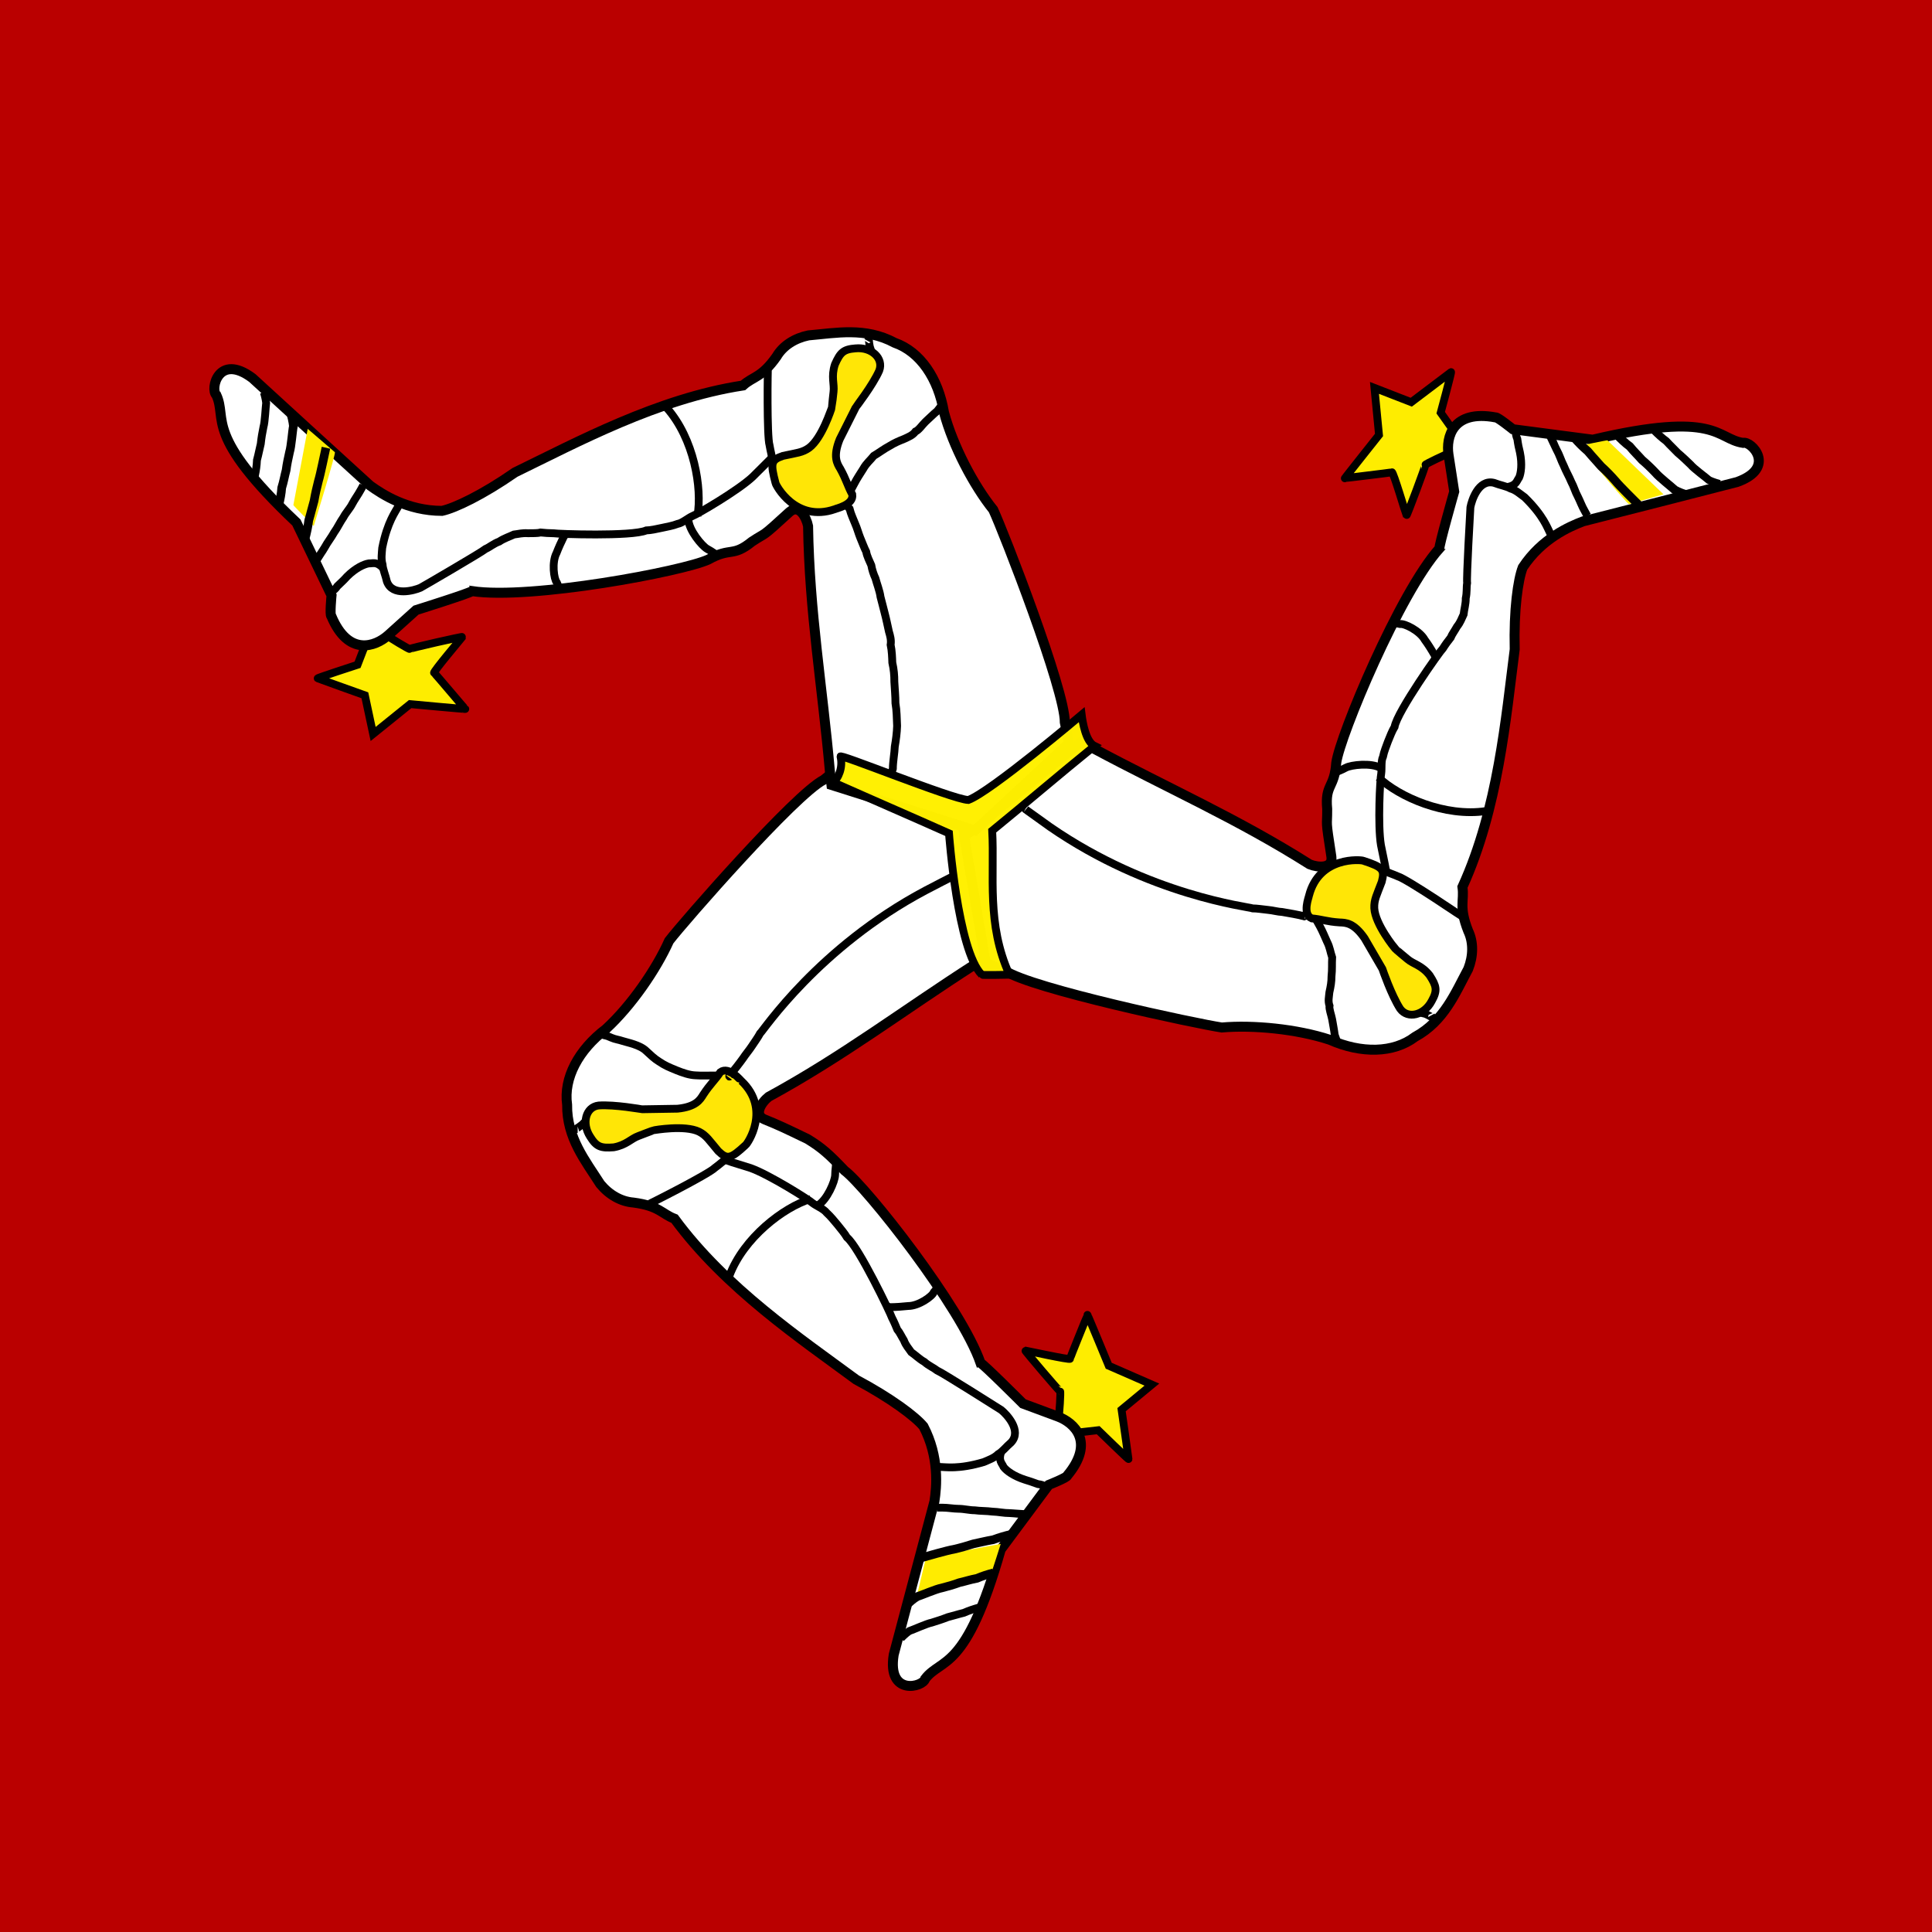 <?xml version="1.0" encoding="UTF-8"?>
<svg xmlns="http://www.w3.org/2000/svg" xmlns:xlink="http://www.w3.org/1999/xlink" width="40px" height="40px" viewBox="0 0 40 40" version="1.1">
<g id="surface1">
<rect x="0" y="0" width="40" height="40" style="fill:rgb(72.941%,0%,0%);fill-opacity:1;stroke:none;"/>
<path style="fill-rule:evenodd;fill:rgb(100%,93.725%,0%);fill-opacity:0.988;stroke-width:1.25;stroke-linecap:butt;stroke-linejoin:miter;stroke:rgb(0%,0%,0%);stroke-opacity:1;stroke-miterlimit:4;" d="M 238.849 224.493 C 238.97 224.13 239.212 220.349 239.091 220.349 C 238.97 220.349 233.374 213.786 233.495 213.786 C 233.616 213.786 240.694 215.359 240.694 215.117 C 240.694 214.875 243.476 208.19 243.476 208.069 C 243.476 207.948 246.894 216.236 246.894 216.236 L 253.821 219.26 L 248.951 223.283 C 248.951 223.283 250.07 231.087 250.07 231.208 C 250.07 231.328 245.2 226.58 245.2 226.58 L 239.847 227.185 C 239.847 227.185 239.091 224.735 238.849 224.493 Z M 238.849 224.493 " transform="matrix(0.129,0,0,0.129,-8.894,0.382)"/>
<path style="fill-rule:evenodd;fill:rgb(100%,100%,100%);fill-opacity:1;stroke-width:1.595;stroke-linecap:butt;stroke-linejoin:miter;stroke:rgb(0%,0%,0%);stroke-opacity:1;stroke-miterlimit:4;" d="M 201.132 122.201 C 196.504 124.59 178.75 144.885 176.33 148.031 C 174.274 152.628 170.281 158.436 166.198 162.186 C 161.812 165.513 159.362 170.05 159.967 174.345 C 159.907 179.668 162.901 183.328 165.291 187.079 C 166.712 188.803 168.618 189.891 170.614 190.043 C 174.758 190.587 175.151 191.857 177.208 192.644 C 185.374 203.774 197.563 211.971 206.365 218.474 C 211.93 221.438 215.832 224.372 217.162 225.975 C 219.733 230.905 219.28 235.684 218.917 238.013 C 216.739 246.21 214.561 254.406 212.384 262.603 C 211.295 269.317 217.132 267.805 217.435 266.474 C 220.066 263.057 223.968 265.446 229.563 245.726 C 232.134 242.278 234.705 238.829 237.276 235.351 C 237.276 235.351 240.24 234.172 240.24 233.869 C 244.747 228.455 241.329 225.37 238.758 224.402 C 236.883 223.707 235.008 223.011 233.132 222.315 C 233.132 222.315 226.629 215.812 226.327 215.812 C 223.212 206.799 208.028 187.563 204.489 184.901 C 202.039 182.33 200.89 181.271 198.561 179.85 C 194.992 178.126 193.843 177.581 191.665 176.704 C 189.85 175.978 191.151 173.982 192.3 173.075 C 204.338 166.511 213.866 159.222 225.42 151.812 C 226.025 151.419 226.629 151.025 227.204 150.632 C 225.813 142.738 224.452 134.844 223.06 126.95 C 216.648 124.681 210.236 122.382 203.794 120.114 C 202.796 120.81 202.039 121.505 201.132 122.201 Z M 201.132 122.201 " transform="matrix(0.129,0,0,0.129,-8.894,0.382)"/>
<path style=" stroke:none;fill-rule:evenodd;fill:rgb(100%,92.549%,0%);fill-opacity:1;" d="M 19.164 32.277 C 19.172 32.246 20.719 31.965 20.719 31.965 C 20.719 31.965 20.539 32.539 20.531 32.539 L 18.992 33 Z M 19.164 32.277 "/>
<path style="fill:none;stroke-width:1.25;stroke-linecap:butt;stroke-linejoin:miter;stroke:rgb(0%,0%,0%);stroke-opacity:1;stroke-miterlimit:4;" d="M 186.009 201.808 C 188.308 195.668 194.72 190.799 199.045 189.468 " transform="matrix(0.129,0,0,0.129,-8.894,0.382)"/>
<path style="fill:none;stroke-width:1.382;stroke-linecap:butt;stroke-linejoin:miter;stroke:rgb(0%,0%,0%);stroke-opacity:1;stroke-miterlimit:4;" d="M 216.83 247.056 C 217.586 246.845 221.034 245.847 222.032 245.695 C 223.091 245.453 224.149 245.151 225.178 244.818 C 226.387 244.576 227.113 244.365 228.353 244.153 C 229.321 243.79 230.259 243.518 231.287 243.276 M 214.652 254.497 C 214.743 254.346 215.559 253.62 216.164 253.287 C 216.83 253.075 219.219 252.047 220.096 251.896 C 221.064 251.654 222.002 251.382 222.909 251.049 C 223.968 250.807 224.633 250.565 225.752 250.353 C 226.599 249.99 227.446 249.718 228.384 249.476 " transform="matrix(0.129,0,0,0.129,-8.894,0.382)"/>
<path style="fill:none;stroke-width:1.25;stroke-linecap:butt;stroke-linejoin:miter;stroke:rgb(0%,0%,0%);stroke-opacity:1;stroke-miterlimit:4;" d="M 219.522 203.563 L 219.34 203.563 C 219.885 203.563 219.552 203.502 218.826 204.41 C 218.584 205.105 216.376 206.648 214.713 206.648 C 213.896 206.739 212.656 206.829 211.869 206.829 C 211.627 206.829 211.325 206.648 211.083 206.648 " transform="matrix(0.129,0,0,0.129,-8.894,0.382)"/>
<path style="fill:none;stroke-width:1.25;stroke-linecap:butt;stroke-linejoin:miter;stroke:rgb(0%,0%,0%);stroke-opacity:1;stroke-miterlimit:4;" d="M 219.34 239.011 L 220.217 239.011 C 221.094 239.011 222.002 239.192 222.788 239.192 C 223.665 239.192 224.512 239.434 225.389 239.434 C 226.236 239.555 227.295 239.525 228.202 239.646 C 229.2 239.676 230.017 239.888 231.045 239.888 C 231.892 239.918 232.346 240.039 233.284 240.039 L 231.045 239.888 C 231.892 239.918 232.346 240.039 233.284 240.039 " transform="matrix(0.129,0,0,0.129,-8.894,0.382)"/>
<path style="fill:none;stroke-width:1.25;stroke-linecap:butt;stroke-linejoin:miter;stroke:rgb(0%,0%,0%);stroke-opacity:1;stroke-miterlimit:4;" d="M 213.503 260.032 C 213.593 259.911 214.319 259.185 214.864 258.822 C 215.499 258.61 217.677 257.612 218.493 257.461 C 219.37 257.189 220.217 256.917 221.064 256.584 C 222.032 256.342 222.637 256.13 223.635 255.888 C 224.452 255.525 225.208 255.283 226.055 255.041 " transform="matrix(0.129,0,0,0.129,-8.894,0.382)"/>
<path style="fill:none;stroke-width:1.25;stroke-linecap:butt;stroke-linejoin:miter;stroke:rgb(0%,0%,0%);stroke-opacity:1;stroke-miterlimit:4;" d="M 229.624 230.088 C 229.14 231.51 229.775 231.873 230.017 232.478 C 230.471 233.083 231.65 233.96 233.465 234.535 C 234.161 234.746 234.705 234.928 235.522 235.23 C 236.066 235.291 236.338 235.412 236.732 235.563 " transform="matrix(0.129,0,0,0.129,-8.894,0.382)"/>
<path style="fill:none;stroke-width:1.25;stroke-linecap:butt;stroke-linejoin:miter;stroke:rgb(0%,0%,0%);stroke-opacity:1;stroke-miterlimit:4;" d="M 161.51 178.247 L 161.661 178.247 C 161.147 178.247 161.449 178.277 162.357 177.551 C 162.931 176.946 163.385 176.644 163.899 176.009 " transform="matrix(0.129,0,0,0.129,-8.894,0.382)"/>
<path style="fill:none;stroke-width:1.25;stroke-linecap:butt;stroke-linejoin:miter;stroke:rgb(0%,0%,0%);stroke-opacity:1;stroke-miterlimit:4;" d="M 172.64 190.496 C 172.761 190.496 182.652 185.506 183.71 184.447 C 184.467 183.903 185.041 183.328 185.949 182.723 C 186.523 182.421 186.947 182.028 187.491 181.695 C 187.945 181.029 188.55 180.636 188.852 180.031 C 189.487 179.487 189.215 178.942 189.699 178.307 C 189.941 177.642 190.365 176.553 190.516 175.948 " transform="matrix(0.129,0,0,0.129,-8.894,0.382)"/>
<path style="fill:none;stroke-width:1.25;stroke-linecap:butt;stroke-linejoin:miter;stroke:rgb(0%,0%,0%);stroke-opacity:1;stroke-miterlimit:4;" d="M 203.128 183.358 C 203.189 183.721 202.977 184.81 202.977 185.657 C 202.947 186.625 201.707 189.619 200.194 190.496 " transform="matrix(0.129,0,0,0.129,-8.894,0.382)"/>
<path style="fill:none;stroke-width:1.25;stroke-linecap:butt;stroke-linejoin:miter;stroke:rgb(0%,0%,0%);stroke-opacity:1;stroke-miterlimit:4;" d="M 185.344 183.237 C 185.404 183.237 186.916 183.752 189.427 184.508 C 192.452 185.597 198.773 189.589 199.378 190.133 C 200.013 190.617 201.162 191.071 201.616 191.676 C 202.281 192.281 202.796 192.946 203.34 193.582 C 203.945 194.338 204.489 194.973 204.883 195.638 C 206.788 197.181 211.93 207.948 212.111 208.553 C 212.414 209.128 212.747 209.914 212.958 210.429 C 213.351 210.882 213.624 211.517 214.017 212.153 C 214.35 213.03 214.773 213.423 215.196 214.058 C 215.771 214.451 216.558 215.207 217.283 215.601 C 218.04 216.266 218.766 216.538 219.34 216.992 C 220.157 217.325 229.231 223.071 229.654 223.344 C 230.471 224.009 233.011 226.64 231.227 228.546 C 230.471 229.181 229.805 230.058 229.14 230.421 C 228.505 231.056 227.597 231.359 226.841 231.691 C 222.758 232.901 220.671 232.478 219.854 232.478 L 219.007 232.478 " transform="matrix(0.129,0,0,0.129,-8.894,0.382)"/>
<path style="fill:none;stroke-width:1.25;stroke-linecap:butt;stroke-linejoin:miter;stroke:rgb(0%,0%,0%);stroke-opacity:1;stroke-miterlimit:4;" d="M 165.291 162.973 C 166.47 163.426 165.986 163.094 167.045 163.577 C 167.741 163.88 168.194 163.88 168.89 164.122 C 169.616 164.364 171.673 164.727 172.671 165.725 C 173.397 166.39 173.941 166.935 174.727 167.419 C 175.665 168.054 176.33 168.326 177.51 168.81 C 178.478 169.203 179.597 169.596 180.565 169.627 C 181.593 169.687 181.865 169.657 182.833 169.657 L 185.253 169.657 L 182.833 169.657 L 185.253 169.657 " transform="matrix(0.129,0,0,0.129,-8.894,0.382)"/>
<path style="fill-rule:evenodd;fill:rgb(100%,90.196%,2.353%);fill-opacity:1;stroke-width:1.25;stroke-linecap:butt;stroke-linejoin:miter;stroke:rgb(0%,0%,0%);stroke-opacity:1;stroke-miterlimit:4;" d="M 165.018 174.466 C 167.62 174.285 171.914 175.071 172.005 175.071 C 172.005 175.071 177.691 174.98 177.691 174.98 C 180.656 174.678 181.321 173.528 181.805 172.742 C 182.924 171.018 183.71 170.413 184.557 169.113 C 185.949 168.084 187.854 170.504 187.915 170.504 C 192.754 175.071 188.882 180.666 188.61 180.818 C 186.221 183.026 185.676 183.177 184.225 181.786 C 182.773 180.062 182.319 179.275 181.14 178.67 C 178.811 177.551 173.971 178.428 173.911 178.428 C 173.82 178.428 171.4 179.366 171.4 179.366 C 170.221 179.789 169.465 180.818 167.438 181.181 C 165.381 181.332 164.686 181.12 163.657 179.457 C 162.266 177.309 162.962 174.708 165.018 174.466 Z M 165.018 174.466 " transform="matrix(0.129,0,0,0.129,-8.894,0.382)"/>
<path style="fill-rule:evenodd;fill:rgb(100%,93.725%,0%);fill-opacity:0.988;stroke-width:1.25;stroke-linecap:butt;stroke-linejoin:miter;stroke:rgb(0%,0%,0%);stroke-opacity:1;stroke-miterlimit:4;" d="M 238.867 224.505 C 238.981 224.118 239.217 220.364 239.108 220.372 C 238.973 220.366 233.375 213.783 233.51 213.79 C 233.619 213.782 240.679 215.357 240.677 215.113 C 240.702 214.884 243.492 208.194 243.498 208.059 C 243.49 207.95 246.894 216.214 246.894 216.214 L 253.829 219.246 L 248.962 223.275 C 248.962 223.275 250.059 231.075 250.067 231.183 C 250.061 231.319 245.199 226.573 245.199 226.573 L 239.835 227.165 C 239.835 227.165 239.112 224.747 238.867 224.505 Z M 238.867 224.505 " transform="matrix(-0.063,-0.113,0.113,-0.063,19.673,50.526)"/>
<path style="fill-rule:evenodd;fill:rgb(100%,100%,100%);fill-opacity:1;stroke-width:1.595;stroke-linecap:butt;stroke-linejoin:miter;stroke:rgb(0%,0%,0%);stroke-opacity:1;stroke-miterlimit:4;" d="M 201.136 122.201 C 196.497 124.589 178.773 144.882 176.33 148.054 C 174.28 152.627 170.287 158.432 166.191 162.201 C 161.791 165.522 159.35 170.048 159.954 174.344 C 159.912 179.664 162.916 183.331 165.295 187.062 C 166.714 188.797 168.623 189.905 170.635 190.03 C 174.766 190.583 175.124 191.859 177.211 192.651 C 185.393 203.774 197.575 211.977 206.347 218.47 C 211.946 221.41 215.838 224.361 217.181 225.984 C 219.733 230.888 219.256 235.686 218.912 238.026 C 216.741 246.209 214.555 254.417 212.409 262.615 C 211.312 269.319 217.128 267.8 217.422 266.474 C 220.066 263.068 223.973 265.438 229.576 245.721 C 232.14 242.271 234.705 238.82 237.269 235.369 C 237.269 235.369 240.24 234.159 240.253 233.889 C 244.755 228.474 241.33 225.369 238.75 224.404 C 236.888 223.704 235.011 223.031 233.123 222.316 C 233.123 222.316 226.613 215.811 226.328 215.825 C 223.219 206.79 207.938 187.373 204.412 184.696 C 200.933 182.428 202.348 181.454 198.649 179.825 C 195.919 178.325 197.81 178.972 191.664 176.696 C 189.843 175.985 191.146 173.976 192.288 173.056 C 204.334 166.505 213.869 159.235 225.428 151.82 C 226.03 151.429 226.605 151.024 227.206 150.633 C 225.815 142.738 224.425 134.843 223.075 126.937 C 216.644 124.674 210.228 122.385 203.797 120.123 C 202.788 120.805 202.036 121.527 201.136 122.201 Z M 201.136 122.201 " transform="matrix(-0.063,-0.113,0.113,-0.063,19.673,50.526)"/>
<path style=" stroke:none;fill-rule:evenodd;fill:rgb(100%,92.549%,0%);fill-opacity:1;" d="M 33.727 10.438 C 33.695 10.445 32.688 9.234 32.688 9.234 C 32.688 9.234 33.277 9.109 33.281 9.117 L 34.441 10.234 Z M 33.727 10.438 "/>
<path style="fill:none;stroke-width:1.25;stroke-linecap:butt;stroke-linejoin:miter;stroke:rgb(0%,0%,0%);stroke-opacity:1;stroke-miterlimit:4;" d="M 186.002 201.827 C 188.319 195.669 194.73 190.807 199.061 189.46 " transform="matrix(-0.063,-0.113,0.113,-0.063,19.673,50.526)"/>
<path style="fill:none;stroke-width:1.382;stroke-linecap:butt;stroke-linejoin:miter;stroke:rgb(0%,0%,0%);stroke-opacity:1;stroke-miterlimit:4;" d="M 216.807 247.078 C 217.589 246.859 221.038 245.848 222.034 245.68 C 223.102 245.448 224.158 245.174 225.191 244.818 C 226.367 244.577 227.109 244.369 228.353 244.132 C 229.318 243.772 230.266 243.507 231.292 243.286 M 214.66 254.477 C 214.76 254.36 215.554 253.626 216.167 253.277 C 216.841 253.066 219.205 252.07 220.093 251.91 C 221.067 251.66 221.988 251.379 222.912 251.031 C 223.98 250.799 224.627 250.573 225.748 250.37 C 226.593 249.978 227.458 249.735 228.364 249.481 " transform="matrix(-0.063,-0.113,0.113,-0.063,19.673,50.526)"/>
<path style="fill:none;stroke-width:1.25;stroke-linecap:butt;stroke-linejoin:miter;stroke:rgb(0%,0%,0%);stroke-opacity:1;stroke-miterlimit:4;" d="M 219.516 203.563 L 219.34 203.568 C 219.895 203.568 219.546 203.51 218.824 204.423 C 218.574 205.115 216.36 206.646 214.694 206.646 C 213.903 206.757 212.655 206.818 211.856 206.82 C 211.638 206.837 211.322 206.659 211.078 206.66 " transform="matrix(-0.063,-0.113,0.113,-0.063,19.673,50.526)"/>
<path style="fill:none;stroke-width:1.25;stroke-linecap:butt;stroke-linejoin:miter;stroke:rgb(0%,0%,0%);stroke-opacity:1;stroke-miterlimit:4;" d="M 219.351 239.036 L 219.527 239.031 L 220.217 239.037 C 221.099 239.012 222.012 239.179 222.796 239.203 C 223.663 239.205 224.505 239.435 225.371 239.437 C 226.246 239.547 227.304 239.517 228.205 239.642 C 229.192 239.676 230.008 239.892 231.051 239.889 C 231.902 239.916 232.342 240.06 233.291 240.038 L 231.051 239.889 C 231.902 239.916 232.342 240.06 233.291 240.038 " transform="matrix(-0.063,-0.113,0.113,-0.063,19.673,50.526)"/>
<path style="fill:none;stroke-width:1.25;stroke-linecap:butt;stroke-linejoin:miter;stroke:rgb(0%,0%,0%);stroke-opacity:1;stroke-miterlimit:4;" d="M 213.483 260.026 C 213.584 259.909 214.336 259.187 214.855 258.82 C 215.503 258.594 217.664 257.588 218.47 257.451 C 219.35 257.183 220.229 256.914 221.071 256.589 C 222.045 256.339 222.651 256.124 223.651 255.888 C 224.44 255.534 225.211 255.274 226.076 255.031 " transform="matrix(-0.063,-0.113,0.113,-0.063,19.673,50.526)"/>
<path style="fill:none;stroke-width:1.25;stroke-linecap:butt;stroke-linejoin:miter;stroke:rgb(0%,0%,0%);stroke-opacity:1;stroke-miterlimit:4;" d="M 229.617 230.095 C 229.128 231.521 229.761 231.876 230.016 232.471 C 230.474 233.076 231.636 233.972 233.463 234.548 C 234.185 234.746 234.719 234.907 235.543 235.231 C 236.068 235.284 236.347 235.406 236.731 235.587 " transform="matrix(-0.063,-0.113,0.113,-0.063,19.673,50.526)"/>
<path style="fill:none;stroke-width:1.25;stroke-linecap:butt;stroke-linejoin:miter;stroke:rgb(0%,0%,0%);stroke-opacity:1;stroke-miterlimit:4;" d="M 161.497 178.265 L 161.673 178.26 C 161.133 178.233 161.456 178.276 162.37 177.576 C 162.902 176.938 163.376 176.649 163.908 176.012 " transform="matrix(-0.063,-0.113,0.113,-0.063,19.673,50.526)"/>
<path style="fill:none;stroke-width:1.25;stroke-linecap:butt;stroke-linejoin:miter;stroke:rgb(0%,0%,0%);stroke-opacity:1;stroke-miterlimit:4;" d="M 172.657 190.507 C 172.766 190.499 182.65 185.508 183.731 184.45 C 184.448 183.916 185.017 183.334 185.955 182.716 C 186.538 182.419 186.937 182.019 187.508 181.681 C 187.946 181.025 188.548 180.635 188.862 180.013 C 189.47 179.488 189.226 178.934 189.717 178.308 C 189.953 177.642 190.384 176.566 190.522 175.95 " transform="matrix(-0.063,-0.113,0.113,-0.063,19.673,50.526)"/>
<path style="fill:none;stroke-width:1.25;stroke-linecap:butt;stroke-linejoin:miter;stroke:rgb(0%,0%,0%);stroke-opacity:1;stroke-miterlimit:4;" d="M 203.123 183.347 C 203.186 183.729 202.957 184.815 202.97 185.655 C 202.951 186.616 201.722 189.603 200.217 190.491 " transform="matrix(-0.063,-0.113,0.113,-0.063,19.673,50.526)"/>
<path style="fill:none;stroke-width:1.25;stroke-linecap:butt;stroke-linejoin:miter;stroke:rgb(0%,0%,0%);stroke-opacity:1;stroke-miterlimit:4;" d="M 185.347 183.242 C 185.415 183.245 186.907 183.737 189.415 184.523 C 192.45 185.605 198.758 189.567 199.381 190.126 C 200.034 190.632 201.177 191.066 201.594 191.682 C 202.296 192.285 202.792 192.946 203.344 193.569 C 203.957 194.33 204.495 194.979 204.882 195.647 C 206.799 197.176 211.95 207.949 212.096 208.552 C 212.408 209.109 212.762 209.898 212.98 210.436 C 213.351 210.888 213.618 211.524 214.02 212.166 C 214.371 213.023 214.772 213.421 215.215 214.052 C 215.792 214.446 216.54 215.214 217.293 215.602 C 218.059 216.276 218.778 216.541 219.325 216.988 C 220.149 217.312 229.226 223.075 229.66 223.353 C 230.467 224.016 233.007 226.658 231.249 228.55 C 230.473 229.189 229.782 230.049 229.154 230.425 C 228.513 231.071 227.592 231.351 226.829 231.721 C 222.748 232.931 220.671 232.491 219.845 232.478 L 219.005 232.492 " transform="matrix(-0.063,-0.113,0.113,-0.063,19.673,50.526)"/>
<path style="fill:none;stroke-width:1.25;stroke-linecap:butt;stroke-linejoin:miter;stroke:rgb(0%,0%,0%);stroke-opacity:1;stroke-miterlimit:4;" d="M 165.619 163.094 L 165.795 163.089 C 165.334 163.107 165.578 163.106 166.491 163.272 C 167.194 163.563 168.195 163.883 168.887 164.133 C 169.62 164.372 170.562 164.485 170.966 164.816 C 171.759 164.95 172.223 165.419 172.853 165.842 C 173.593 166.501 174.14 166.948 174.931 167.392 C 175.873 168.061 176.603 168.367 177.523 168.954 C 178.436 169.12 179.098 169.423 180.085 169.457 C 181.016 169.53 181.85 169.651 182.851 169.659 L 185.249 169.654 L 182.851 169.659 L 185.249 169.654 " transform="matrix(-0.063,-0.113,0.113,-0.063,19.673,50.526)"/>
<path style="fill-rule:evenodd;fill:rgb(100%,90.196%,2.353%);fill-opacity:1;stroke-width:1.25;stroke-linecap:butt;stroke-linejoin:miter;stroke:rgb(0%,0%,0%);stroke-opacity:1;stroke-miterlimit:4;" d="M 165.027 174.454 C 167.622 174.283 171.904 175.059 171.998 175.077 C 171.998 175.077 177.677 174.974 177.677 174.974 C 180.684 174.687 181.321 173.553 181.822 172.724 C 182.921 171.017 183.708 170.419 184.57 169.133 C 185.947 168.103 187.835 170.484 187.929 170.502 C 192.759 175.057 188.886 180.651 188.605 180.841 C 186.223 183.041 185.688 183.191 184.226 181.779 C 182.766 180.056 182.329 179.29 181.113 178.676 C 178.798 177.547 173.976 178.41 173.893 178.433 C 173.799 178.415 171.397 179.355 171.397 179.355 C 170.211 179.798 169.483 180.846 167.422 181.18 C 165.371 181.31 164.676 181.127 163.647 179.439 C 162.274 177.314 162.969 174.72 165.027 174.454 Z M 165.027 174.454 " transform="matrix(-0.063,-0.113,0.113,-0.063,19.673,50.526)"/>
<path style="fill-rule:evenodd;fill:rgb(100%,93.725%,0%);fill-opacity:0.988;stroke-width:1.25;stroke-linecap:butt;stroke-linejoin:miter;stroke:rgb(0%,0%,0%);stroke-opacity:1;stroke-miterlimit:4;" d="M 238.871 224.495 C 238.987 224.128 239.214 220.364 239.106 220.352 C 238.971 220.354 233.378 213.783 233.513 213.781 C 233.622 213.793 240.681 215.377 240.69 215.133 C 240.7 214.89 243.493 208.191 243.491 208.056 C 243.503 207.947 246.876 216.216 246.876 216.216 L 253.835 219.249 L 248.972 223.273 C 248.972 223.273 250.051 231.062 250.053 231.197 C 250.055 231.333 245.193 226.564 245.193 226.564 L 239.818 227.173 C 239.818 227.173 239.105 224.749 238.871 224.495 Z M 238.871 224.495 " transform="matrix(-0.06,0.115,-0.115,-0.06,48.169,-0.84)"/>
<path style="fill-rule:evenodd;fill:rgb(100%,100%,100%);fill-opacity:1;stroke-width:1.595;stroke-linecap:butt;stroke-linejoin:miter;stroke:rgb(0%,0%,0%);stroke-opacity:1;stroke-miterlimit:4;" d="M 201.139 122.214 C 196.508 124.585 178.757 144.877 176.316 148.053 C 174.302 152.642 170.291 158.439 166.182 162.209 C 161.795 165.509 159.348 170.051 159.968 174.33 C 159.914 179.675 162.891 183.309 165.289 187.074 C 166.695 188.798 168.606 189.918 170.637 190.023 C 174.772 190.569 175.143 191.875 177.211 192.642 C 185.376 203.773 197.582 211.988 206.339 218.484 C 211.957 221.428 215.831 224.359 217.181 225.976 C 219.731 230.888 219.25 235.671 218.907 238.03 C 216.745 246.207 214.57 254.425 212.382 262.616 C 211.293 269.315 217.114 267.793 217.446 266.462 C 220.072 263.053 223.978 265.456 229.576 245.714 C 232.148 242.266 234.72 238.817 237.292 235.369 C 237.292 235.369 240.25 234.174 240.232 233.877 C 244.749 228.464 241.306 225.378 238.762 224.416 C 236.898 223.714 235.007 223.026 233.143 222.323 C 233.143 222.323 226.617 215.794 226.32 215.812 C 223.207 206.795 207.922 187.399 204.404 184.692 C 200.947 182.432 202.338 181.436 198.648 179.842 C 195.919 178.328 197.809 178.949 191.674 176.715 C 189.823 175.972 191.145 173.99 192.295 173.053 C 204.344 166.525 213.878 159.223 225.44 151.823 C 226.016 151.422 226.632 151.034 227.208 150.633 C 225.829 142.726 224.424 134.833 223.059 126.954 C 216.653 124.657 210.233 122.4 203.799 120.117 C 202.795 120.809 202.035 121.511 201.139 122.214 Z M 201.139 122.214 " transform="matrix(-0.06,0.115,-0.115,-0.06,48.169,-0.84)"/>
<path style=" stroke:none;fill-rule:evenodd;fill:rgb(100%,92.549%,0%);fill-opacity:1;" d="M 6.934 9.363 C 6.957 9.387 6.496 10.891 6.496 10.891 C 6.496 10.891 6.07 10.465 6.074 10.457 L 6.371 8.879 Z M 6.934 9.363 "/>
<path style="fill:none;stroke-width:1.25;stroke-linecap:butt;stroke-linejoin:miter;stroke:rgb(0%,0%,0%);stroke-opacity:1;stroke-miterlimit:4;" d="M 185.995 201.815 C 188.323 195.665 194.729 190.806 199.038 189.455 " transform="matrix(-0.06,0.115,-0.115,-0.06,48.169,-0.84)"/>
<path style="fill:none;stroke-width:1.382;stroke-linecap:butt;stroke-linejoin:miter;stroke:rgb(0%,0%,0%);stroke-opacity:1;stroke-miterlimit:4;" d="M 216.812 247.058 C 217.594 246.857 221.028 245.858 222.026 245.68 C 223.091 245.434 224.169 245.147 225.193 244.82 C 226.366 244.586 227.107 244.372 228.348 244.136 C 229.316 243.77 230.273 243.512 231.311 243.28 M 214.639 254.491 C 214.745 254.368 215.559 253.639 216.149 253.264 C 216.836 253.078 219.201 252.054 220.105 251.892 C 221.062 251.634 222.019 251.376 222.933 251.037 C 223.971 250.805 224.631 250.565 225.75 250.358 C 226.61 249.98 227.473 249.737 228.375 249.507 " transform="matrix(-0.06,0.115,-0.115,-0.06,48.169,-0.84)"/>
<path style="fill:none;stroke-width:1.25;stroke-linecap:butt;stroke-linejoin:miter;stroke:rgb(0%,0%,0%);stroke-opacity:1;stroke-miterlimit:4;" d="M 219.518 203.564 L 219.342 203.553 C 219.883 203.545 219.558 203.509 218.841 204.427 C 218.581 205.107 216.359 206.67 214.682 206.655 C 213.912 206.748 212.655 206.821 211.843 206.833 C 211.64 206.836 211.313 206.665 211.07 206.656 " transform="matrix(-0.06,0.115,-0.115,-0.06,48.169,-0.84)"/>
<path style="fill:none;stroke-width:1.25;stroke-linecap:butt;stroke-linejoin:miter;stroke:rgb(0%,0%,0%);stroke-opacity:1;stroke-miterlimit:4;" d="M 219.355 239.024 L 219.517 239.008 L 220.207 239.025 C 221.1 239.038 221.995 239.187 222.78 239.189 C 223.659 239.175 224.515 239.446 225.368 239.447 C 226.249 239.569 227.276 239.513 228.198 239.647 C 229.2 239.673 230.014 239.863 231.043 239.875 C 231.909 239.902 232.357 240.044 233.291 240.07 L 231.043 239.875 C 231.909 239.902 232.357 240.044 233.291 240.07 " transform="matrix(-0.06,0.115,-0.115,-0.06,48.169,-0.84)"/>
<path style="fill:none;stroke-width:1.25;stroke-linecap:butt;stroke-linejoin:miter;stroke:rgb(0%,0%,0%);stroke-opacity:1;stroke-miterlimit:4;" d="M 213.492 260.028 C 213.585 259.878 214.345 259.177 214.881 258.83 C 215.513 258.604 217.649 257.598 218.485 257.436 C 219.347 257.193 220.222 256.909 221.07 256.572 C 222.04 256.34 222.646 256.128 223.657 255.91 C 224.449 255.533 225.203 255.278 226.065 255.034 " transform="matrix(-0.06,0.115,-0.115,-0.06,48.169,-0.84)"/>
<path style="fill:none;stroke-width:1.25;stroke-linecap:butt;stroke-linejoin:miter;stroke:rgb(0%,0%,0%);stroke-opacity:1;stroke-miterlimit:4;" d="M 229.622 230.115 C 229.13 231.53 229.758 231.885 230.023 232.463 C 230.479 233.078 231.629 233.981 233.464 234.562 C 234.171 234.74 234.715 234.935 235.544 235.22 C 236.086 235.279 236.332 235.424 236.754 235.58 " transform="matrix(-0.06,0.115,-0.115,-0.06,48.169,-0.84)"/>
<path style="fill:none;stroke-width:1.25;stroke-linecap:butt;stroke-linejoin:miter;stroke:rgb(0%,0%,0%);stroke-opacity:1;stroke-miterlimit:4;" d="M 161.488 178.244 L 161.665 178.254 C 161.123 178.263 161.449 178.298 162.357 177.554 C 162.916 176.923 163.385 176.645 163.903 176.002 " transform="matrix(-0.06,0.115,-0.115,-0.06,48.169,-0.84)"/>
<path style="fill:none;stroke-width:1.25;stroke-linecap:butt;stroke-linejoin:miter;stroke:rgb(0%,0%,0%);stroke-opacity:1;stroke-miterlimit:4;" d="M 172.633 190.52 C 172.769 190.518 182.649 185.524 183.729 184.453 C 184.465 183.9 185.024 183.337 185.935 182.728 C 186.525 182.421 186.939 182.036 187.475 181.69 C 187.952 181.033 188.527 180.632 188.856 180.018 C 189.471 179.495 189.219 178.944 189.696 178.288 C 189.943 177.648 190.359 176.546 190.526 175.948 " transform="matrix(-0.06,0.115,-0.115,-0.06,48.169,-0.84)"/>
<path style="fill:none;stroke-width:1.25;stroke-linecap:butt;stroke-linejoin:miter;stroke:rgb(0%,0%,0%);stroke-opacity:1;stroke-miterlimit:4;" d="M 203.125 183.346 C 203.185 183.723 202.972 184.822 202.984 185.634 C 202.945 186.609 201.705 189.604 200.19 190.493 " transform="matrix(-0.06,0.115,-0.115,-0.06,48.169,-0.84)"/>
<path style="fill:none;stroke-width:1.25;stroke-linecap:butt;stroke-linejoin:miter;stroke:rgb(0%,0%,0%);stroke-opacity:1;stroke-miterlimit:4;" d="M 185.347 183.237 C 185.388 183.25 186.897 183.728 189.425 184.528 C 192.472 185.605 198.756 189.567 199.386 190.126 C 200.03 190.644 201.173 191.073 201.615 191.661 C 202.3 192.26 202.798 192.956 203.321 193.57 C 203.955 194.331 204.493 194.973 204.868 195.63 C 206.799 197.183 211.941 207.941 212.113 208.534 C 212.405 209.097 212.756 209.904 212.967 210.442 C 213.366 210.882 213.619 211.5 213.994 212.158 C 214.373 213.018 214.785 213.417 215.213 214.047 C 215.775 214.471 216.53 215.203 217.28 215.598 C 218.048 216.29 218.796 216.549 219.33 216.987 C 220.161 217.34 229.231 223.059 229.655 223.351 C 230.476 224.014 233.006 226.655 231.236 228.562 C 230.474 229.196 229.797 230.058 229.167 230.42 C 228.487 231.079 227.585 231.377 226.833 231.7 C 222.752 232.898 220.662 232.484 219.851 232.496 L 218.998 232.496 " transform="matrix(-0.06,0.115,-0.115,-0.06,48.169,-0.84)"/>
<path style="fill:none;stroke-width:1.25;stroke-linecap:butt;stroke-linejoin:miter;stroke:rgb(0%,0%,0%);stroke-opacity:1;stroke-miterlimit:4;" d="M 165.628 163.11 L 165.79 163.094 C 165.343 163.087 165.587 163.097 166.496 163.273 C 167.204 163.587 168.21 163.882 168.89 164.143 C 169.624 164.375 170.559 164.469 170.984 164.828 C 171.771 164.965 172.237 165.404 172.853 165.868 C 173.593 166.506 174.128 166.944 174.92 167.419 C 175.863 168.054 176.612 168.381 177.513 168.936 C 178.422 169.111 179.104 169.439 180.105 169.464 C 181.026 169.531 181.866 169.64 182.854 169.639 L 185.249 169.657 L 182.854 169.639 L 185.249 169.657 " transform="matrix(-0.06,0.115,-0.115,-0.06,48.169,-0.84)"/>
<path style="fill:none;stroke-width:1.25;stroke-linecap:butt;stroke-linejoin:miter;stroke:rgb(0%,0%,0%);stroke-opacity:1;stroke-miterlimit:4;" d="M 221.247 142.958 L 220.895 142.936 C 221.517 142.954 221.368 142.929 220.384 143.134 C 219.364 143.663 218.003 144.063 217.103 144.496 C 216.08 144.823 214.991 145.218 214.01 145.693 C 212.911 146.332 211.891 146.861 210.914 147.607 C 209.921 148.123 208.93 148.773 207.991 149.329 C 207.025 149.831 206.235 150.343 205.407 151.046 C 204.723 151.435 203.77 151.964 203.009 152.597 C 202.255 152.852 201.735 153.361 201.282 153.801 C 200.36 154.586 199.799 155.014 198.851 155.88 C 198.371 156.334 197.703 156.886 196.97 157.573 C 196.193 158.113 195.342 159.1 194.715 159.664 C 194.331 160.17 193.758 160.774 193.17 161.216 C 192.731 161.75 192.228 162.488 191.64 162.93 C 191.269 163.464 190.657 164.122 190.073 164.835 C 189.607 165.383 188.98 165.947 188.529 166.522 C 187.931 167.208 187.454 167.864 186.799 168.442 C 186.697 168.836 186.43 169.043 186.285 169.289 " transform="matrix(-0.06,0.115,-0.115,-0.06,48.169,-0.84)"/>
<path style="fill-rule:evenodd;fill:rgb(100%,90.196%,2.353%);fill-opacity:1;stroke-width:1.25;stroke-linecap:butt;stroke-linejoin:miter;stroke:rgb(0%,0%,0%);stroke-opacity:1;stroke-miterlimit:4;" d="M 165.043 174.456 C 167.611 174.281 171.911 175.082 172.006 175.067 C 172.006 175.067 177.686 174.98 177.686 174.98 C 180.672 174.691 181.33 173.531 181.805 172.739 C 182.929 171.031 183.705 170.424 184.564 169.126 C 185.942 168.104 187.832 170.497 187.94 170.508 C 192.758 175.062 188.879 180.654 188.625 180.82 C 186.196 183.035 185.698 183.192 184.216 181.78 C 182.769 180.043 182.338 179.279 181.138 178.675 C 178.821 177.56 173.992 178.432 173.883 178.42 C 173.815 178.421 171.408 179.364 171.408 179.364 C 170.238 179.801 169.483 180.841 167.445 181.183 C 165.364 181.31 164.684 181.117 163.644 179.442 C 162.259 177.298 162.963 174.717 165.043 174.456 Z M 165.043 174.456 " transform="matrix(-0.06,0.115,-0.115,-0.06,48.169,-0.84)"/>
<path style="fill-rule:evenodd;fill:rgb(100%,93.725%,0%);fill-opacity:0.988;stroke-width:3.003;stroke-linecap:butt;stroke-linejoin:miter;stroke:rgb(0%,0%,0%);stroke-opacity:1;stroke-miterlimit:4;" d="M 469.858 290.155 C 467.533 288.048 512.658 306.505 518.835 306.723 C 527.337 303.598 562.289 274.023 562.289 274.023 C 562.653 276.93 563.888 284.415 567.231 286.013 C 553.715 296.986 541.434 307.522 527.991 318.495 C 528.936 335.862 525.738 354.247 534.604 373.721 C 534.604 373.721 523.994 373.939 523.994 373.721 C 514.693 364.42 511.423 319.512 511.423 319.512 C 496.599 312.9 481.775 306.505 466.952 299.892 C 469.059 298.512 470.803 294.225 469.858 290.155 Z M 469.858 290.155 " transform="matrix(0.054,0,0,0.054,-7.969,0)"/>
<path style="fill:none;stroke-width:3.003;stroke-linecap:butt;stroke-linejoin:miter;stroke:rgb(0%,0%,0%);stroke-opacity:1;stroke-miterlimit:4;" d="M 512.731 336.153 C 513.458 335.644 504.592 340.295 502.34 341.457 C 461.356 363.257 440.283 395.085 438.975 396.248 C 438.248 397.628 436.94 399.445 435.778 401.189 C 434.833 402.642 433.452 404.241 432.508 405.694 C 431.273 407.438 428.657 410.853 427.203 412.379 C 426.985 413.397 427.857 412.089 427.567 412.743 " transform="matrix(0.054,0,0,0.054,-7.969,0)"/>
<path style="fill:none;stroke-width:3.003;stroke-linecap:butt;stroke-linejoin:miter;stroke:rgb(0%,0%,0%);stroke-opacity:1;stroke-miterlimit:4;" d="M 540.707 310.211 C 539.908 309.775 548.119 315.516 550.154 317.042 C 588.376 343.419 626.235 347.634 627.907 348.288 C 629.433 348.288 631.685 348.651 633.793 348.869 C 635.537 349.015 637.499 349.596 639.243 349.669 C 641.422 350.032 645.637 350.759 647.672 351.34 C 648.616 351.049 647.09 350.904 647.744 350.904 " transform="matrix(0.054,0,0,0.054,-7.969,0)"/>
</g>
</svg>
